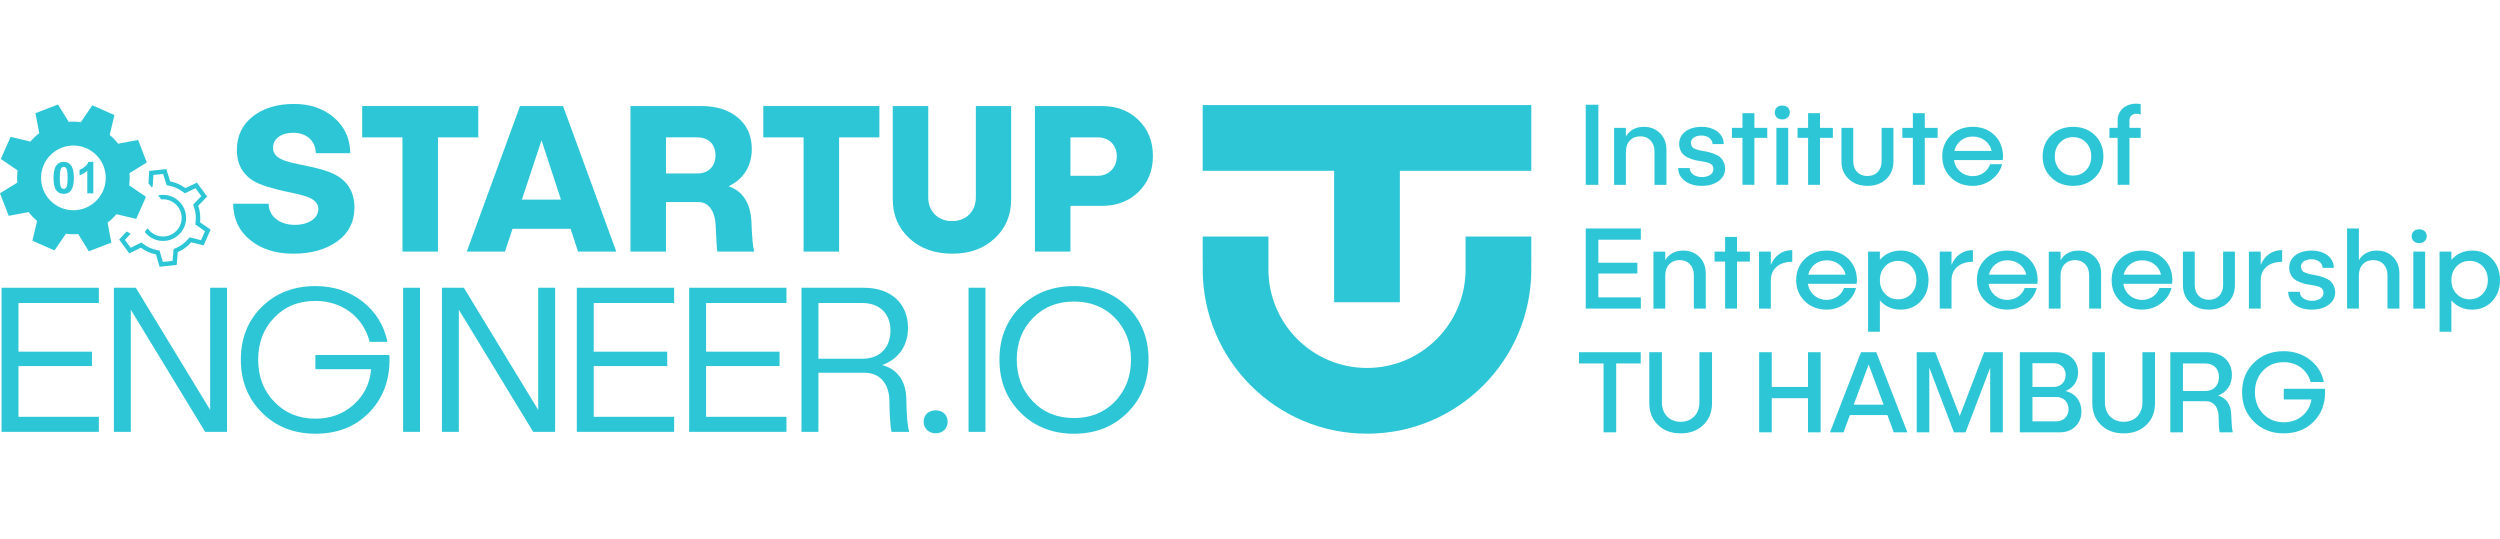 <?xml version="1.0" encoding="utf-8"?>
<!-- Generator: Adobe Illustrator 25.1.0, SVG Export Plug-In . SVG Version: 6.00 Build 0)  -->
<svg version="1.1" id="Layer_1" xmlns="http://www.w3.org/2000/svg" xmlns:xlink="http://www.w3.org/1999/xlink" x="0px" y="0px"
	 viewBox="0 0 3423.63 738.33" style="enable-background:new 0 0 3423.63 738.33;" xml:space="preserve">
<style type="text/css">
	.st0{fill:#2DC6D6;}
</style>
<g>
	<path class="st0" d="M2188.87,143.43v109.7h-17.28v-109.7H2188.87z"/>
	<path class="st0" d="M2273.36,182.42c5.87,5.87,8.72,13.47,8.72,22.83v47.87h-16.33v-45.65c0-12.52-7.77-20.77-19.34-20.77
		c-12.05,0-19.82,8.24-19.82,20.77v45.65h-16.17v-77.99h16.17v11.73c5.23-8.72,13.47-13.16,24.57-13.16
		C2260.21,173.7,2267.5,176.56,2273.36,182.42z"/>
	<path class="st0" d="M2351.99,180.2c5.71,4.44,8.56,10.15,8.56,17.12h-15.22c-0.48-6.98-6.5-11.73-15.54-11.73
		c-8.24,0-14.27,4.12-14.27,9.99c0.63,4.91,2.06,7.13,6.82,8.72c3.49,1.27,4.44,1.58,9.35,2.38c7.45,1.43,8.08,1.27,15.54,3.96
		c3.33,1.27,6.02,2.69,7.93,4.12c3.65,3.17,7.29,8.88,7.29,16.01c0,7.13-3.01,12.84-8.88,17.12c-6.02,4.44-13.79,6.66-23.14,6.66
		c-9.35,0-17.12-2.22-23.14-6.82c-6.02-4.6-9.04-10.46-9.19-17.6h15.85c0.16,7.45,7.29,12.36,16.96,12.36
		c9.04,0,15.54-4.44,15.54-10.78c0-3.8-1.43-6.5-5.23-8.08c-3.8-1.59-5.55-1.74-11.41-2.85c-6.18-0.79-9.35-1.43-15.54-3.8
		c-3.17-1.11-5.71-2.54-7.61-4.12c-3.8-3.01-7.13-8.72-7.13-15.69c0-14.11,12.37-23.46,30.6-23.46
		C2338.99,173.7,2346.29,175.92,2351.99,180.2z"/>
	<path class="st0" d="M2420.16,175.13v13.63h-17.6v64.36h-16.33v-64.36h-14.43v-13.63h14.43V155h16.33v20.13H2420.16z"/>
	<path class="st0" d="M2440.77,163.56c-6.18,0-10.3-3.96-10.3-9.51c0-5.71,4.12-9.51,10.3-9.51c6.18,0,10.3,3.8,10.3,9.51
		C2451.07,159.6,2446.63,163.56,2440.77,163.56z M2432.68,175.13h16.17v77.99h-16.17V175.13z"/>
	<path class="st0" d="M2510.04,175.13v13.63h-17.6v64.36h-16.33v-64.36h-14.43v-13.63h14.43V155h16.33v20.13H2510.04z"/>
	<path class="st0" d="M2592.95,175.13v45.81c0,9.99-3.33,18.07-9.83,24.25c-6.5,6.18-15.06,9.35-25.68,9.35s-19.18-3.17-25.68-9.35
		c-6.66-6.18-9.99-14.27-9.99-24.25v-45.81h16.17v45.81c0,12.21,7.77,20.13,19.34,20.13c11.89,0,19.5-7.93,19.5-20.13v-45.81
		H2592.95z"/>
	<path class="st0" d="M2653.51,175.13v13.63h-17.6v64.36h-16.33v-64.36h-14.43v-13.63h14.43V155h16.33v20.13H2653.51z"/>
	<path class="st0" d="M2742.6,219.2h-66.74c2.06,13.16,12.52,22.03,25.84,22.03c10.94,0,20.61-6.82,23.62-16.33h16.49
		c-2.22,8.72-7.13,15.69-14.58,21.24c-7.45,5.55-16.01,8.4-25.68,8.4c-12.05,0-22.03-3.8-29.8-11.41
		c-7.93-7.61-11.89-17.28-11.89-29.01c0-11.73,3.96-21.4,11.89-29.01c7.77-7.61,17.75-11.41,29.8-11.41
		c12.05,0,22.04,3.8,29.8,11.41c7.77,7.61,11.57,17.28,11.73,29.17C2743.08,216.03,2742.92,217.62,2742.6,219.2z M2701.7,187.02
		c-6.34,0-11.73,1.74-16.33,5.39c-4.6,3.65-7.61,8.4-9.04,14.27h51.2c-1.43-5.87-4.44-10.62-9.19-14.27
		S2708.04,187.02,2701.7,187.02z"/>
	<path class="st0" d="M2838.99,173.7c12.05,0,22.04,3.8,29.8,11.41c7.77,7.61,11.73,17.28,11.73,29.01
		c0,11.73-3.96,21.4-11.73,29.01c-7.77,7.61-17.75,11.41-29.8,11.41c-12.05,0-22.03-3.8-29.8-11.41
		c-7.93-7.61-11.89-17.28-11.89-29.01c0-11.73,3.96-21.4,11.89-29.01C2816.95,177.51,2826.94,173.7,2838.99,173.7z M2821.07,195.26
		c-4.75,4.91-7.13,11.26-7.13,18.86c0,7.77,2.38,13.95,7.13,18.86c4.6,4.91,10.62,7.45,17.75,7.45c7.29,0,13.32-2.54,18.07-7.45
		c4.6-4.91,6.97-11.1,6.97-18.86c0-7.61-2.38-13.95-6.97-18.86c-4.76-4.91-10.78-7.45-18.07-7.45
		C2831.69,187.81,2825.67,190.35,2821.07,195.26z"/>
	<path class="st0" d="M2916.19,164.67v10.46h15.38v13.63h-15.38v64.36h-16.17v-64.36h-11.25v-13.63h11.25v-10.46
		c0-13.32,10.62-22.67,25.36-22.67c2.38,0,4.44,0.16,6.18,0.63v14.27c-1.9-0.79-3.96-1.11-6.02-1.11
		C2919.99,155.79,2916.19,159.44,2916.19,164.67z"/>
	<path class="st0" d="M2247.05,328.27h-58.18v31.55h53.42v14.74h-53.42v32.66h58.18v15.38h-75.46v-109.7h75.46V328.27z"/>
	<path class="st0" d="M2327.26,351.89c5.87,5.87,8.72,13.47,8.72,22.83v47.87h-16.33v-45.65c0-12.52-7.77-20.77-19.34-20.77
		c-12.05,0-19.82,8.24-19.82,20.77v45.65h-16.17v-77.99h16.17v11.73c5.23-8.72,13.47-13.16,24.57-13.16
		C2314.11,343.17,2321.4,346.02,2327.26,351.89z"/>
	<path class="st0" d="M2396.38,344.59v13.63h-17.6v64.36h-16.33v-64.36h-14.43v-13.63h14.43v-20.13h16.33v20.13H2396.38z"/>
	<path class="st0" d="M2425.07,362.82c5.23-12.84,15.54-20.29,29.33-20.29v16.01c-18.23,0-29.33,9.67-29.33,25.52v38.52h-16.17
		v-77.99h16.17V362.82z"/>
	<path class="st0" d="M2542.54,388.66h-66.74c2.06,13.16,12.52,22.03,25.84,22.03c10.94,0,20.61-6.82,23.62-16.33h16.49
		c-2.22,8.72-7.13,15.69-14.58,21.24c-7.45,5.55-16.01,8.4-25.68,8.4c-12.05,0-22.03-3.8-29.8-11.41
		c-7.93-7.61-11.89-17.28-11.89-29.01c0-11.73,3.96-21.4,11.89-29.01c7.77-7.61,17.75-11.41,29.8-11.41
		c12.05,0,22.04,3.8,29.8,11.41c7.77,7.61,11.57,17.28,11.73,29.17C2543.02,385.49,2542.86,387.08,2542.54,388.66z M2501.64,356.48
		c-6.34,0-11.73,1.74-16.33,5.39s-7.61,8.4-9.04,14.27h51.2c-1.43-5.87-4.44-10.62-9.19-14.27S2507.98,356.48,2501.64,356.48z"/>
	<path class="st0" d="M2630.21,354.58c7.13,7.61,10.78,17.28,10.78,29.01c0,11.73-3.65,21.4-10.78,29.01
		c-7.13,7.61-16.33,11.41-27.27,11.41c-11.73,0-21.24-4.28-28.53-12.68v42.96h-16.17v-109.7h16.17v11.26
		c7.29-8.4,16.8-12.68,28.53-12.68C2613.88,343.17,2623.07,346.97,2630.21,354.58z M2617.37,402.45c4.6-4.91,6.98-11.1,6.98-18.86
		c0-7.61-2.38-13.95-6.98-18.86c-4.76-4.91-10.78-7.45-17.91-7.45c-7.29,0-13.32,2.54-17.91,7.45c-4.76,4.91-7.13,11.26-7.13,18.86
		c0,7.77,2.38,13.95,7.13,18.86c4.6,4.91,10.62,7.45,17.91,7.45C2606.59,409.91,2612.61,407.37,2617.37,402.45z"/>
	<path class="st0" d="M2672.53,362.82c5.23-12.84,15.54-20.29,29.33-20.29v16.01c-18.23,0-29.33,9.67-29.33,25.52v38.52h-16.17
		v-77.99h16.17V362.82z"/>
	<path class="st0" d="M2790,388.66h-66.74c2.06,13.16,12.52,22.03,25.84,22.03c10.94,0,20.61-6.82,23.62-16.33h16.49
		c-2.22,8.72-7.13,15.69-14.58,21.24c-7.45,5.55-16.01,8.4-25.68,8.4c-12.05,0-22.03-3.8-29.8-11.41
		c-7.93-7.61-11.89-17.28-11.89-29.01c0-11.73,3.96-21.4,11.89-29.01c7.77-7.61,17.75-11.41,29.8-11.41
		c12.05,0,22.04,3.8,29.8,11.41c7.77,7.61,11.57,17.28,11.73,29.17C2790.48,385.49,2790.32,387.08,2790,388.66z M2749.1,356.48
		c-6.34,0-11.73,1.74-16.33,5.39s-7.61,8.4-9.04,14.27h51.2c-1.43-5.87-4.44-10.62-9.19-14.27S2755.44,356.48,2749.1,356.48z"/>
	<path class="st0" d="M2868.63,351.89c5.87,5.87,8.72,13.47,8.72,22.83v47.87h-16.33v-45.65c0-12.52-7.77-20.77-19.34-20.77
		c-12.05,0-19.82,8.24-19.82,20.77v45.65h-16.17v-77.99h16.17v11.73c5.23-8.72,13.47-13.16,24.57-13.16
		C2855.47,343.17,2862.77,346.02,2868.63,351.89z"/>
	<path class="st0" d="M2974.53,388.66h-66.74c2.06,13.16,12.52,22.03,25.84,22.03c10.94,0,20.61-6.82,23.62-16.33h16.49
		c-2.22,8.72-7.13,15.69-14.58,21.24c-7.45,5.55-16.01,8.4-25.68,8.4c-12.05,0-22.03-3.8-29.8-11.41
		c-7.93-7.61-11.89-17.28-11.89-29.01c0-11.73,3.96-21.4,11.89-29.01c7.77-7.61,17.75-11.41,29.8-11.41
		c12.05,0,22.04,3.8,29.8,11.41c7.77,7.61,11.57,17.28,11.73,29.17C2975,385.49,2974.84,387.08,2974.53,388.66z M2933.63,356.48
		c-6.34,0-11.73,1.74-16.33,5.39s-7.61,8.4-9.04,14.27h51.2c-1.43-5.87-4.44-10.62-9.19-14.27S2939.97,356.48,2933.63,356.48z"/>
	<path class="st0" d="M3060.61,344.59v45.81c0,9.99-3.33,18.07-9.83,24.25c-6.5,6.18-15.06,9.35-25.68,9.35s-19.18-3.17-25.68-9.35
		c-6.66-6.18-9.99-14.27-9.99-24.25v-45.81h16.17v45.81c0,12.21,7.77,20.13,19.34,20.13c11.89,0,19.5-7.93,19.5-20.13v-45.81
		H3060.61z"/>
	<path class="st0" d="M3095.96,362.82c5.23-12.84,15.54-20.29,29.33-20.29v16.01c-18.23,0-29.33,9.67-29.33,25.52v38.52h-16.17
		v-77.99h16.17V362.82z"/>
	<path class="st0" d="M3187.43,349.67c5.71,4.44,8.56,10.15,8.56,17.12h-15.22c-0.48-6.98-6.5-11.73-15.54-11.73
		c-8.24,0-14.27,4.12-14.27,9.99c0.63,4.91,2.06,7.13,6.82,8.72c3.49,1.27,4.44,1.58,9.35,2.38c7.45,1.43,8.08,1.27,15.54,3.96
		c3.33,1.27,6.02,2.7,7.93,4.12c3.65,3.17,7.29,8.88,7.29,16.01c0,7.13-3.01,12.84-8.88,17.12c-6.02,4.44-13.79,6.66-23.14,6.66
		c-9.35,0-17.12-2.22-23.14-6.82c-6.02-4.6-9.04-10.46-9.19-17.6h15.85c0.16,7.45,7.29,12.37,16.96,12.37
		c9.04,0,15.54-4.44,15.54-10.78c0-3.8-1.43-6.5-5.23-8.08s-5.55-1.74-11.41-2.85c-6.18-0.79-9.35-1.43-15.54-3.8
		c-3.17-1.11-5.71-2.54-7.61-4.12c-3.8-3.01-7.13-8.72-7.13-15.69c0-14.11,12.37-23.46,30.6-23.46
		C3174.43,343.17,3181.72,345.39,3187.43,349.67z"/>
	<path class="st0" d="M3277.15,351.89c5.87,5.87,8.72,13.47,8.72,22.83v47.87h-16.33v-45.65c0-12.52-7.77-20.77-19.34-20.77
		c-12.05,0-19.82,8.24-19.82,20.77v45.65h-16.17v-109.7h16.17v43.44c5.23-8.72,13.47-13.16,24.57-13.16
		C3263.99,343.17,3271.29,346.02,3277.15,351.89z"/>
	<path class="st0" d="M3312.98,333.02c-6.18,0-10.3-3.96-10.3-9.51c0-5.71,4.12-9.51,10.3-9.51c6.18,0,10.3,3.8,10.3,9.51
		C3323.28,329.06,3318.85,333.02,3312.98,333.02z M3304.9,344.59h16.17v77.99h-16.17V344.59z"/>
	<path class="st0" d="M3412.85,354.58c7.13,7.61,10.78,17.28,10.78,29.01c0,11.73-3.65,21.4-10.78,29.01
		c-7.13,7.61-16.33,11.41-27.27,11.41c-11.73,0-21.24-4.28-28.53-12.68v42.96h-16.17v-109.7h16.17v11.26
		c7.29-8.4,16.8-12.68,28.53-12.68C3396.52,343.17,3405.72,346.97,3412.85,354.58z M3400.01,402.45c4.6-4.91,6.98-11.1,6.98-18.86
		c0-7.61-2.38-13.95-6.98-18.86c-4.76-4.91-10.78-7.45-17.91-7.45c-7.29,0-13.32,2.54-17.91,7.45c-4.76,4.91-7.13,11.26-7.13,18.86
		c0,7.77,2.38,13.95,7.13,18.86c4.6,4.91,10.62,7.45,17.91,7.45C3389.23,409.91,3395.25,407.37,3400.01,402.45z"/>
	<path class="st0" d="M2246.89,482.35v15.38h-33.61v94.32H2196v-94.32h-33.61v-15.38H2246.89z"/>
	<path class="st0" d="M2344.54,482.35v69.43c0,12.52-3.96,22.51-11.89,30.12c-7.93,7.77-18.23,11.57-31.07,11.57
		c-12.84,0-23.14-3.8-31.07-11.57c-7.93-7.61-11.89-17.6-11.89-30.12v-69.43h17.28v68.64c0,16.01,10.3,26.63,25.68,26.63
		s25.68-10.62,25.68-26.63v-68.64H2344.54z"/>
	<path class="st0" d="M2475.96,482.35h17.28v109.7h-17.28v-46.76h-49.62v46.76h-17.28v-109.7h17.28v47.56h49.62V482.35z"/>
	<path class="st0" d="M2593.43,592.05l-8.72-23.62h-51.36l-8.72,23.62h-18.55l42.48-109.7h20.92l42.64,109.7H2593.43z
		 M2538.58,554.16h40.9l-20.45-55.01L2538.58,554.16z"/>
	<path class="st0" d="M2717.24,482.35h25.52v109.7h-17.28v-88.61l-33.77,88.61h-15.85l-33.77-88.61v88.61h-17.28v-109.7h25.52
		l33.45,87.35L2717.24,482.35z"/>
	<path class="st0" d="M2850.4,563.2c0,8.56-2.7,15.54-8.24,20.77c-5.55,5.39-12.68,8.08-21.4,8.08h-54.69v-109.7h49.78
		c8.72,0,16.01,2.54,21.56,7.61c5.55,5.23,8.4,11.89,8.4,20.13c0,11.89-6.66,21.4-17.28,25.36
		C2841.84,538.47,2850.4,549.09,2850.4,563.2z M2812.51,497.41h-29.17v32.5h29.17c9.51,0,16.33-6.97,16.33-16.49
		C2828.84,504.07,2822.02,497.41,2812.51,497.41z M2816.48,576.99c9.35,0,16.33-6.98,16.33-16.65s-6.97-16.64-16.33-16.64h-33.13
		v33.29H2816.48z"/>
	<path class="st0" d="M2951.22,482.35v69.43c0,12.52-3.96,22.51-11.89,30.12c-7.93,7.77-18.23,11.57-31.07,11.57
		c-12.84,0-23.14-3.8-31.07-11.57c-7.93-7.61-11.89-17.6-11.89-30.12v-69.43h17.28v68.64c0,16.01,10.3,26.63,25.68,26.63
		s25.68-10.62,25.68-26.63v-68.64H2951.22z"/>
	<path class="st0" d="M3057.75,592.05h-18.07c-0.79-3.65-1.27-11.1-1.43-22.35c-0.48-12.21-6.82-20.29-17.12-20.29h-31.7v42.64
		h-17.28v-109.7h49.3c21.4,0,35.03,12.05,35.03,31.07c0,13.47-6.98,23.78-19.02,28.22c11.57,3.49,17.6,12.21,18.07,26
		C3056.01,580.48,3056.64,588.72,3057.75,592.05z M3019.71,535.46c11.57,0,19.02-7.45,19.02-19.02c0-11.57-7.13-18.71-19.02-18.71
		h-30.28v37.73H3019.71z"/>
	<path class="st0" d="M3183.94,532.44c0,0.79,0.16,3.49,0.16,4.6c0,16.49-5.23,29.96-15.85,40.58s-24.25,15.85-40.9,15.85
		c-16.49,0-30.12-5.39-40.74-16.01c-10.78-10.62-16.17-24.1-16.17-40.42s5.39-29.64,16.17-40.26
		c10.62-10.62,24.25-15.85,40.74-15.85c13.79,0,25.84,3.96,35.99,11.73s16.49,17.91,19.02,30.44h-18.07
		c-4.6-16.49-18.55-27.11-36.78-27.11c-11.57,0-20.93,3.8-28.38,11.57c-7.45,7.77-11.1,17.6-11.1,29.49
		c0,11.89,3.65,21.72,11.1,29.49c7.45,7.77,16.8,11.73,28.38,11.73c9.99,0,18.39-2.85,25.36-8.72c6.98-5.87,11.1-13.32,12.52-22.51
		h-37.89v-14.58H3183.94z"/>
</g>
<g>
	<polygon class="st0" points="2007.04,143.9 1917.04,143.9 1827.04,143.9 1737.04,143.9 1647.04,143.9 1647.04,233.9 1737.04,233.9 
		1827.04,233.9 1827.04,323.9 1827.04,413.9 1917.04,413.9 1917.04,323.9 1917.04,233.9 2007.04,233.9 2097.04,233.9 2097.04,143.9 
			"/>
	<path class="st0" d="M2007.04,323.9v36v9c0,74.56-60.44,135-135,135s-135-60.44-135-135v-9v-36h-85.49h-4.51v36h0.19
		c-0.12,2.99-0.19,5.98-0.19,9c0,124.26,100.74,225,225,225s225-100.74,225-225c0-3.02-0.08-6.01-0.19-9h0.19v-36h-4.51H2007.04z"/>
</g>
<path class="st0" d="M338.52,304.86"/>
<g>
	<path class="st0" d="M457.65,161.23c14.58,12.58,21.73,28.88,22.02,48.61h-47.18c-0.29-16.87-12.58-28.02-30.88-28.02
		c-16.3,0-27.74,8.01-27.74,20.59c0,18.87,27.74,20.3,55.76,26.88c19.45,4.86,36.32,9.72,47.47,25.45
		c5.43,8.01,8.29,17.73,8.29,29.45c0,19.45-7.72,34.89-23.16,46.04c-15.73,11.44-35.75,17.16-60.62,17.16
		c-24.31,0-43.75-6.29-58.91-18.59s-23.16-28.88-23.45-49.76h48.61c0.29,16.87,14.3,28.88,36.03,28.88
		c18.59,0,32.03-8.86,32.03-21.73c-0.29-18.3-27.74-19.45-55.76-26.59c-19.45-5.15-36.32-9.44-47.47-25.17
		c-5.43-7.72-8.29-17.44-8.29-28.88c0-19.16,7.15-34.6,21.73-46.04c14.58-11.44,33.46-17.16,56.62-17.16
		C424.76,142.36,443.07,148.65,457.65,161.23z"/>
	<path class="st0" d="M654.96,145.22v42.89h-55.19v156.42h-48.61V188.11h-55.19v-42.89H654.96z"/>
	<path class="st0" d="M791.65,344.53l-10.29-31.17h-79.5l-10.29,31.17h-52.33l72.92-199.32h58.91l72.92,199.32H791.65z
		 M714.72,273.33h53.48l-26.59-81.21L714.72,273.33z"/>
	<path class="st0" d="M1032.99,344.53h-50.62c-0.57-2.57-1.43-14.58-2.29-35.46c-0.86-19.73-9.44-32.31-23.16-32.31h-44.9v67.77
		h-48.61V145.22h96.94c20.88,0,37.75,5.43,50.33,16.01c12.58,10.58,18.87,24.88,18.87,42.9c0,23.16-11.44,41.46-31.74,50.9
		c19.45,6.86,29.74,22.88,31.17,47.76C1029.85,324.8,1030.99,338.81,1032.99,344.53z M954.93,237.58c15.16,0,24.88-9.72,24.88-24.88
		c0-15.16-9.72-24.59-24.88-24.59h-42.9v49.47H954.93z"/>
	<path class="st0" d="M1204.28,145.22v42.89h-55.19v156.42h-48.61V188.11h-55.19v-42.89H1204.28z"/>
	<path class="st0" d="M1384.72,145.22v127.54c0,22.02-7.44,39.75-22.59,53.76c-15.16,14.01-34.32,20.88-58.05,20.88
		c-23.73,0-43.47-6.86-58.62-20.88c-15.16-14.01-22.88-31.74-22.88-53.76V145.22h48.61v124.97c0,19.45,13.44,32.6,32.6,32.6
		c19.16,0,32.6-13.15,32.6-32.6V145.22H1384.72z"/>
	<path class="st0" d="M1508.82,145.22c20.3,0,37.18,6.29,50.33,19.16c13.15,12.87,19.73,29.17,19.73,49.19
		c0,20.02-6.58,36.32-19.73,49.19c-13.15,12.87-30.03,19.16-50.33,19.16h-42.9v62.63h-48.61V145.22H1508.82z M1503.38,240.73
		c15.16,0,26.02-11.44,26.02-26.59s-10.29-26.02-26.02-26.02h-37.46v52.62H1503.38z"/>
	<path class="st0" d="M135.38,414.95H25.28v66.63h100.66v19.73H25.28v69.49h110.1v20.59H2.12V394.07h133.26V414.95z"/>
	<path class="st0" d="M287.79,394.07h23.16v197.32h-30.03L179.12,424.1v167.29h-23.16V394.07h30.03l101.8,167.29V394.07z"/>
	<path class="st0" d="M533.14,486.15c0.29,0.86,0.29,3.15,0.29,6.29c0,29.46-9.44,53.76-28.31,72.92
		c-18.87,19.16-43.18,28.6-73.21,28.6c-29.45,0-54.05-9.72-73.21-28.88c-19.16-19.16-28.88-43.18-28.88-72.64
		c0-29.45,9.72-53.47,28.88-72.35c19.16-18.87,43.75-28.31,73.21-28.31c24.88,0,46.61,7.15,64.63,21.16
		c18.02,14.3,29.45,32.6,34.03,55.19h-24.31c-8.86-34.03-37.46-56.05-74.35-56.05c-22.59,0-41.47,7.43-56.05,22.59
		c-14.87,15.16-22.31,34.6-22.31,57.76c0,23.45,7.44,42.9,22.31,58.05c14.58,15.16,33.46,22.88,56.05,22.88
		c20.59,0,38.03-6.29,52.33-19.16c14.3-12.58,22.31-28.88,24.02-48.61h-76.35v-19.45H533.14z"/>
	<path class="st0" d="M575.17,394.07v197.32h-23.16V394.07H575.17z"/>
	<path class="st0" d="M737.03,394.07h23.16v197.32h-30.03L628.36,424.1v167.29H605.2V394.07h30.03l101.8,167.29V394.07z"/>
	<path class="st0" d="M923.18,414.95h-110.1v66.63h100.66v19.73H813.09v69.49h110.1v20.59H789.92V394.07h133.26V414.95z"/>
	<path class="st0" d="M1077.03,414.95h-110.1v66.63h100.66v19.73H966.93v69.49h110.1v20.59H943.77V394.07h133.26V414.95z"/>
	<path class="st0" d="M1245.17,591.39h-24.31c-1.43-6.29-2.57-20.59-2.86-42.61c-0.29-23.74-13.44-38.32-34.03-38.32h-63.2v80.93
		h-23.16V394.07h85.5c36.89,0,60.34,21.45,60.34,54.91c0,24.88-13.44,43.18-35.46,50.9c20.59,5.43,32.89,21.73,33.17,46.61
		C1241.45,569.37,1242.88,584.24,1245.17,591.39z M1180.83,491.3c23.74,0,38.61-14.87,38.61-38.61c0-23.16-14.87-37.75-38.61-37.75
		h-60.05v76.35H1180.83z"/>
	<path class="st0" d="M1297.78,577.66c0,9.15-6.86,15.73-16.3,15.73c-9.44,0-16.59-6.58-16.59-15.73c0-9.44,6.58-15.73,16.59-15.73
		C1290.92,561.94,1297.78,568.23,1297.78,577.66z"/>
	<path class="st0" d="M1349.54,394.07v197.32h-23.16V394.07H1349.54z"/>
	<path class="st0" d="M1470.78,391.79c29.45,0,54.05,9.44,73.21,28.31c19.16,18.87,28.88,42.89,28.88,72.35
		c0,29.46-9.72,53.48-28.88,72.64c-19.16,19.16-43.75,28.88-73.21,28.88c-29.45,0-54.05-9.72-73.21-28.88
		c-19.16-19.16-28.88-43.18-28.88-72.64c0-29.45,9.72-53.47,28.88-72.35C1416.73,401.22,1441.33,391.79,1470.78,391.79z
		 M1470.78,412.95c-22.59,0-41.47,7.44-56.05,22.31c-14.87,15.16-22.31,34.03-22.31,57.19c0,23.16,7.44,42.32,22.31,57.48
		c14.58,15.16,33.46,22.59,56.05,22.59c22.59,0,41.18-7.43,56.05-22.59c14.58-15.16,22.02-34.32,22.02-57.48
		c0-23.16-7.44-42.04-22.02-57.19C1512.25,420.38,1493.37,412.95,1470.78,412.95z"/>
</g>
<g>
	<path class="st0" d="M177.31,237.13l23.74-14.61l-11.92-30.86l-27.42,5.14c-3.34-4.38-7.19-8.41-11.48-12.03l6.47-27.16
		l-30.24-13.39l-15.76,23.04c-5.57-0.74-11.14-0.88-16.63-0.42l-14.62-23.76L48.58,155l5.14,27.4c-4.39,3.35-8.44,7.2-12.07,11.5
		l-27.12-6.46L1.14,217.68l22.98,15.72c-0.75,5.59-0.89,11.2-0.42,16.72L0,264.69l11.92,30.86l27.32-5.12
		c3.36,4.41,7.24,8.48,11.56,12.13l-6.44,27.04l30.24,13.39l15.7-22.94c5.61,0.75,11.22,0.88,16.75,0.41l14.57,23.67l30.86-11.92
		l-5.13-27.34c4.4-3.36,8.46-7.23,12.09-11.55l27.08,6.45l13.39-30.24l-23.01-15.74C177.65,248.22,177.78,242.63,177.31,237.13z
		 M99.48,287.9c-24.46-0.58-43.83-20.88-43.25-45.34s20.88-43.83,45.34-43.25c24.46,0.58,43.83,20.88,43.25,45.34
		C144.24,269.12,123.94,288.48,99.48,287.9z"/>
	<g>
		<path class="st0" d="M87.24,221.68c4.16,0,7.41,1.48,9.76,4.45c2.79,3.52,4.19,9.35,4.19,17.49c0,8.13-1.41,13.96-4.22,17.52
			c-2.32,2.93-5.57,4.39-9.73,4.39c-4.18,0-7.55-1.61-10.11-4.82c-2.56-3.21-3.84-8.94-3.84-17.18c0-8.09,1.41-13.91,4.22-17.46
			C79.84,223.14,83.08,221.68,87.24,221.68z M87.24,228.5c-1,0-1.89,0.32-2.67,0.95c-0.78,0.63-1.39,1.77-1.82,3.41
			c-0.57,2.13-0.85,5.71-0.85,10.75s0.25,8.5,0.76,10.39c0.51,1.89,1.15,3.14,1.92,3.76c0.77,0.63,1.66,0.94,2.65,0.94
			s1.88-0.32,2.67-0.95c0.78-0.63,1.39-1.77,1.82-3.41c0.57-2.11,0.85-5.68,0.85-10.72s-0.25-8.5-0.76-10.39
			c-0.51-1.88-1.15-3.14-1.92-3.78C89.12,228.82,88.24,228.5,87.24,228.5z"/>
		<path class="st0" d="M127.76,264.8h-8.23v-31.03c-3.01,2.81-6.55,4.89-10.63,6.24v-7.47c2.15-0.7,4.48-2.04,7-4
			s4.25-4.25,5.19-6.87h6.68V264.8z"/>
	</g>
	<g>
		<path class="st0" d="M226.69,329.82c17.31-1.87,29.88-17.47,28.01-34.79c-1.87-17.31-17.47-29.88-34.79-28.01
			c-1.17,0.13-2.31,0.32-3.44,0.56l4.34,5.49c13.89-1.37,26.31,8.71,27.81,22.61c1.51,13.98-8.6,26.54-22.59,28.05
			c-9.74,1.05-18.79-3.54-23.9-11.16l-3.87,5.07C204.76,326.08,215.36,331.04,226.69,329.82z"/>
		<path class="st0" d="M274.01,292.95c-0.42-3.91-1.28-7.66-2.51-11.22l12.17-12.56l-13.95-19.08l-15.9,7.51
			c-6.09-4.54-13.19-7.74-20.84-9.21l-5.16-16.85l-23.5,2.54l-1.05,16.8l4.35,5.51l1.47-0.63l1.01-16.15l13.35-1.44l4.76,15.54
			l3.61,0.69c6.59,1.26,12.93,4.07,18.34,8.11l2.95,2.2l14.66-6.93l7.93,10.84l-11.2,11.56l1.23,3.55c1.1,3.18,1.84,6.51,2.21,9.88
			c0.36,3.37,0.35,6.78-0.05,10.12l-0.43,3.65l13.31,9.22l-5.43,12.29l-15.65-3.93l-2.46,2.84c-4.42,5.1-10.02,9.19-16.18,11.83
			l-3.38,1.45l-1.33,16.19l-13.35,1.44l-4.43-15.56l-3.69-0.71c-6.57-1.27-12.9-4.08-18.3-8.11l-3.01-2.25l-14.55,7.23l-7.93-10.84
			l7.83-8.4l-5.47-3.1l-10.28,11.03l13.95,19.08l15.8-7.85c6.08,4.54,13.17,7.74,20.8,9.22l4.82,16.9l23.5-2.54l1.44-17.56
			c7.16-3.07,13.42-7.71,18.4-13.45l17.01,4.27l9.55-21.62l-14.44-10C274.4,300.7,274.43,296.85,274.01,292.95z"/>
	</g>
</g>
<g>
</g>
<g>
</g>
<g>
</g>
<g>
</g>
<g>
</g>
<g>
</g>
<g>
</g>
<g>
</g>
<g>
</g>
<g>
</g>
<g>
</g>
<g>
</g>
<g>
</g>
<g>
</g>
<g>
</g>
</svg>
